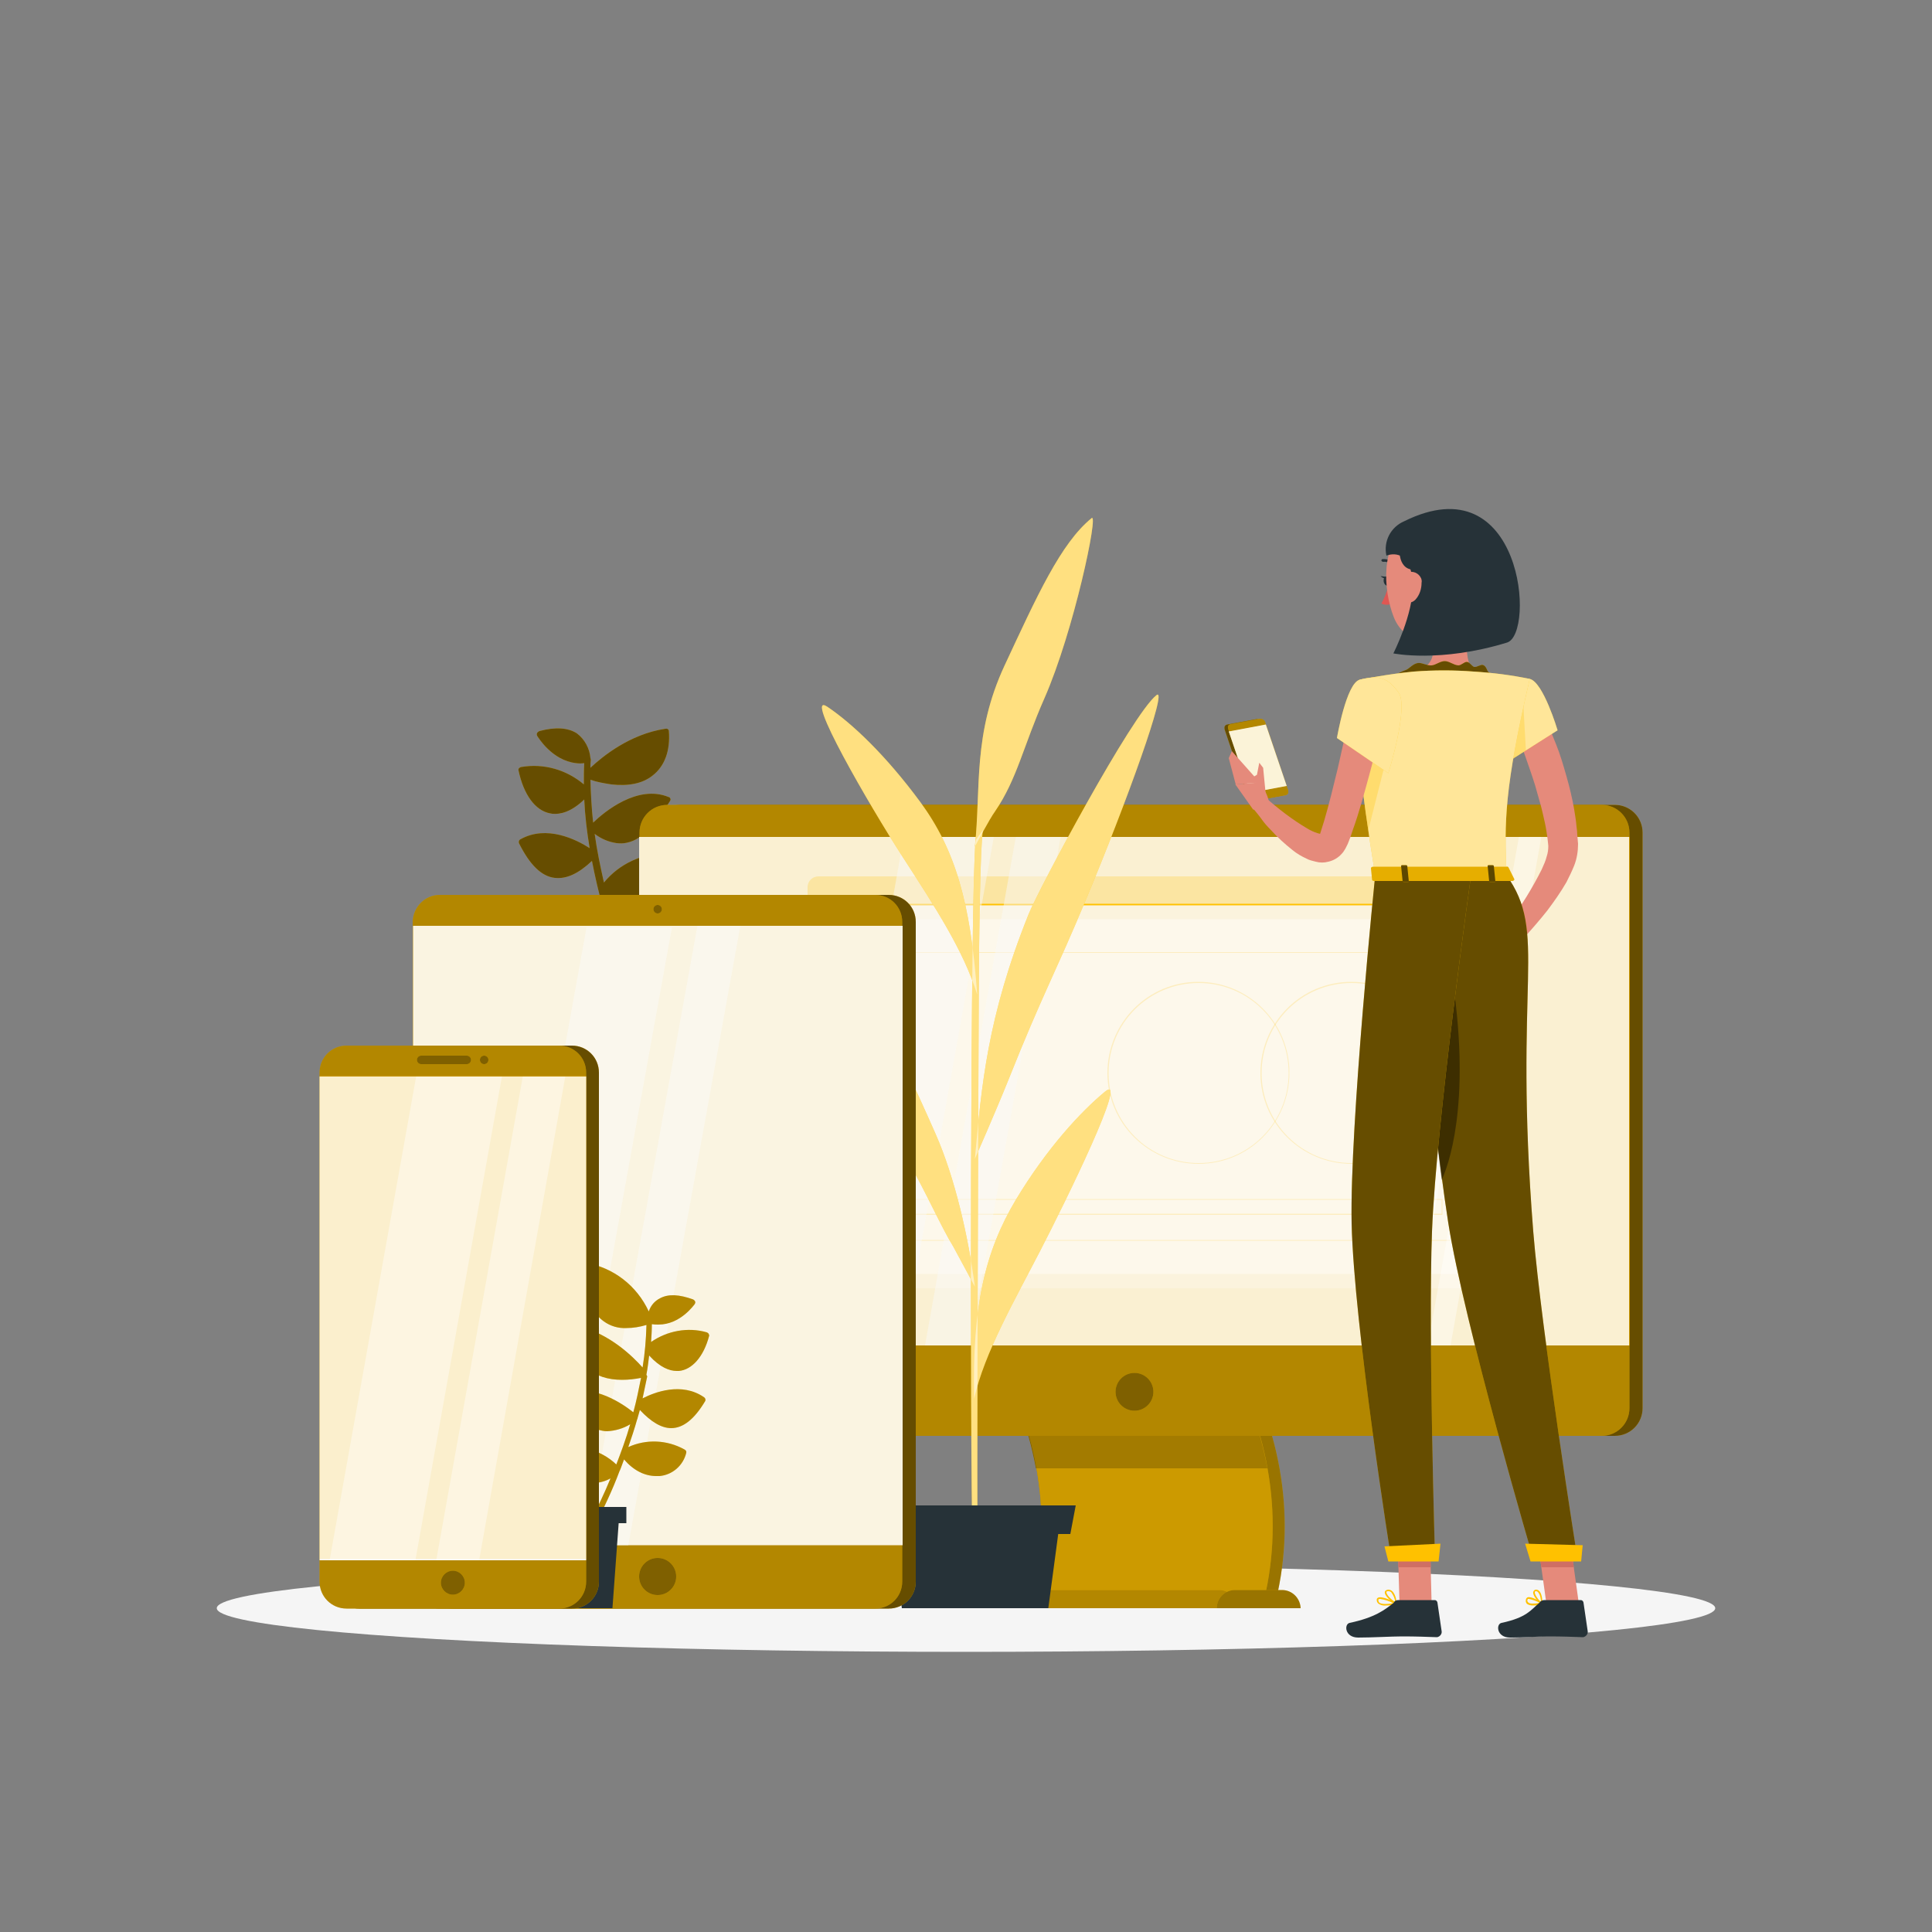 <?xml version="1.0" encoding="utf-8"?>
<!-- Generator: Adobe Illustrator 24.2.0, SVG Export Plug-In . SVG Version: 6.00 Build 0)  -->
<svg version="1.1" id="Layer_1" xmlns="http://www.w3.org/2000/svg" xmlns:xlink="http://www.w3.org/1999/xlink" x="0px" y="0px"
	 viewBox="0 0 500 500" style="enable-background:new 0 0 500 500;" xml:space="preserve">
<rect x="0" y="0" width="500" height="500" fill="#808080" stroke="none"/>
<style type="text/css">
	.st0{fill:#F5F5F5;}
	.st1{fill:#FFC100;}
	.st2{opacity:0.6;}
	.st3{opacity:0.6;enable-background:new    ;}
	.st4{opacity:0.4;}
	.st5{opacity:0.2;enable-background:new    ;}
	.st6{opacity:0.3;enable-background:new    ;}
	.st7{opacity:0.84;fill:#FAFAFA;enable-background:new    ;}
	.st8{opacity:0.23;fill:#FFC100;enable-background:new    ;}
	.st9{opacity:0.67;fill:#FAFAFA;enable-background:new    ;}
	.st10{opacity:0.41;fill:#FFFFFF;enable-background:new    ;}
	.st11{opacity:0.19;fill:#FFC100;enable-background:new    ;}
	.st12{fill:#FFFFFF;}
	.st13{opacity:0.47;fill:#FAFAFA;enable-background:new    ;}
	.st14{opacity:0.4;fill:#FFFFFF;enable-background:new    ;}
	.st15{opacity:0.4;enable-background:new    ;}
	.st16{opacity:0.5;enable-background:new    ;}
	.st17{opacity:0.5;fill:#FFFFFF;enable-background:new    ;}
	.st18{fill:#263238;}
	.st19{fill:#FAFAFA;}
	.st20{opacity:0.1;fill:#FFC100;enable-background:new    ;}
	.st21{opacity:0.48;fill:#FAFAFA;enable-background:new    ;}
	.st22{opacity:0.14;fill:#FFC100;enable-background:new    ;}
	.st23{fill:#E58A7B;}
	.st24{opacity:0.6;fill:#FFFFFF;enable-background:new    ;}
	.st25{opacity:0.28;fill:#FFC100;enable-background:new    ;}
	.st26{fill:#CF6F64;}
	.st27{fill:#DF5753;}
	.st28{opacity:0.1;enable-background:new    ;}
	.st29{opacity:0.18;fill:#FFC100;enable-background:new    ;}
</style>
<g id="freepik--Shadow--inject-433">
	<ellipse class="st0" cx="250" cy="416.2" rx="193.9" ry="11.3"/>
</g>
<g id="freepik--plant-3--inject-433">
	<path class="st1" d="M157.2,231.8c1.2,0.5,2.4,0.8,3.6,1c2.6,0.3,5.2-0.3,7.3-1.7c3.4-2.2,5.5-6.1,5.2-9.7c0-0.4-0.3-0.6-0.7-0.6
		c-6.3,0-12.3,2.7-16.3,7.6c-0.9-4-1.8-8.2-2.4-12.6c1.7,1.3,3.6,2.1,5.7,2.4c0.9,0.1,1.7,0.1,2.6-0.1c4.5-0.9,8-5.7,11.2-10.8
		c0.1-0.2,0.2-0.4,0.1-0.6c-0.1-0.2-0.2-0.4-0.4-0.4c-8.1-3.4-16.8,3.9-19.6,6.6c-0.4-3.7-0.6-7.4-0.7-11.1c1.7,0.6,3.5,0.9,5.4,1.2
		c4.4,0.5,8.1-0.2,10.7-2.3c3.1-2.4,4.6-6.4,4.2-11.5c0-0.4-0.4-0.7-0.8-0.6c0,0,0,0-0.1,0c-9.3,1.4-16.4,7.3-19.4,10.1
		c0-0.7,0-1.3,0.1-2c0-0.2,0-0.3-0.1-0.5c-0.2-2.5-1.5-4.9-3.5-6.4c-2.3-1.5-5.6-1.7-9.7-0.6c-0.2,0.1-0.4,0.2-0.6,0.5
		c-0.1,0.2-0.1,0.5,0,0.7c0.2,0.3,3.8,6.4,10.1,7.1c0.7,0.1,1.4,0.1,2.1,0c-0.1,1.8-0.1,3.6-0.1,5.5c-4.5-3.8-10.4-5.5-16.2-4.5
		c-0.2,0-0.4,0.2-0.6,0.3c-0.1,0.2-0.2,0.4-0.1,0.6c1.3,6.2,4.3,10.4,8.2,11.1c0.2,0,0.4,0.1,0.5,0.1c2,0.2,4.9-0.4,8.3-3.7
		c0.2,4.2,0.7,8.4,1.4,12.6c-3.4-2.2-11.1-6.1-17.9-2.3c-0.4,0.2-0.5,0.6-0.4,1c2.8,5.6,5.8,8.6,9.3,9h0.1c2.9,0.3,6-1.1,9.5-4.4
		c0.8,4.1,1.7,8,2.7,11.6c-3.2-2.7-7.4-2.8-12.8-0.4c-0.2,0.1-0.4,0.3-0.5,0.6c-0.1,0.2,0,0.5,0.2,0.7c0.2,0.2,4.2,4,9,4.6
		c1.8,0.2,3.7-0.1,5.4-0.9c2,6.7,4.4,13.2,7.2,19.5c0.1,0.2,0.4,0.4,0.6,0.4c0.2,0,0.4,0,0.5-0.1c0.4-0.2,0.6-0.7,0.4-1.1
		C162.5,249.4,159.5,240.7,157.2,231.8z"/>
	<g class="st2">
		<path d="M157.2,231.8c1.2,0.5,2.4,0.8,3.6,1c2.6,0.3,5.2-0.3,7.3-1.7c3.4-2.2,5.5-6.1,5.2-9.7c0-0.4-0.3-0.6-0.7-0.6
			c-6.3,0-12.3,2.7-16.3,7.6c-0.9-4-1.8-8.2-2.4-12.6c1.7,1.3,3.6,2.1,5.7,2.4c0.9,0.1,1.7,0.1,2.6-0.1c4.5-0.9,8-5.7,11.2-10.8
			c0.1-0.2,0.2-0.4,0.1-0.6c-0.1-0.2-0.2-0.4-0.4-0.4c-8.1-3.4-16.8,3.9-19.6,6.6c-0.4-3.7-0.6-7.4-0.7-11.1
			c1.7,0.6,3.5,0.9,5.4,1.2c4.4,0.5,8.1-0.2,10.7-2.3c3.1-2.4,4.6-6.4,4.2-11.5c0-0.4-0.4-0.7-0.8-0.6c0,0,0,0-0.1,0
			c-9.3,1.4-16.4,7.3-19.4,10.1c0-0.7,0-1.3,0.1-2c0-0.2,0-0.3-0.1-0.5c-0.2-2.5-1.5-4.9-3.5-6.4c-2.3-1.5-5.6-1.7-9.7-0.6
			c-0.2,0.1-0.4,0.2-0.6,0.5c-0.1,0.2-0.1,0.5,0,0.7c0.2,0.3,3.8,6.4,10.1,7.1c0.7,0.1,1.4,0.1,2.1,0c-0.1,1.8-0.1,3.6-0.1,5.5
			c-4.5-3.8-10.4-5.5-16.2-4.5c-0.2,0-0.4,0.2-0.6,0.3c-0.1,0.2-0.2,0.4-0.1,0.6c1.3,6.2,4.3,10.4,8.2,11.1c0.2,0,0.4,0.1,0.5,0.1
			c2,0.2,4.9-0.4,8.3-3.7c0.2,4.2,0.7,8.4,1.4,12.6c-3.4-2.2-11.1-6.1-17.9-2.3c-0.4,0.2-0.5,0.6-0.4,1c2.8,5.6,5.8,8.6,9.3,9h0.1
			c2.9,0.3,6-1.1,9.5-4.4c0.8,4.1,1.7,8,2.7,11.6c-3.2-2.7-7.4-2.8-12.8-0.4c-0.2,0.1-0.4,0.3-0.5,0.6c-0.1,0.2,0,0.5,0.2,0.7
			c0.2,0.2,4.2,4,9,4.6c1.8,0.2,3.7-0.1,5.4-0.9c2,6.7,4.4,13.2,7.2,19.5c0.1,0.2,0.4,0.4,0.6,0.4c0.2,0,0.4,0,0.5-0.1
			c0.4-0.2,0.6-0.7,0.4-1.1C162.5,249.4,159.5,240.7,157.2,231.8z"/>
	</g>
</g>
<g id="freepik--Computer--inject-433">
	<path class="st1" d="M176.1,208.3h241.8c4,0,7.2,3.2,7.2,7.2v148.9c0,4-3.2,7.2-7.2,7.2H176.1c-4,0-7.2-3.2-7.2-7.2V215.5
		C168.9,211.5,172.1,208.3,176.1,208.3z"/>
	<path class="st3" d="M176.1,208.3h241.8c4,0,7.2,3.2,7.2,7.2v148.9c0,4-3.2,7.2-7.2,7.2H176.1c-4,0-7.2-3.2-7.2-7.2V215.5
		C168.9,211.5,172.1,208.3,176.1,208.3z"/>
	<path class="st1" d="M329.7,416.2h-59.8c5.9-22.1,2.4-45.9-10.5-68h59.8C332.1,370.3,335.6,394.1,329.7,416.2z"/>
	<path class="st1" d="M326.6,416.2h-59.8c5.9-22.1,2.4-45.9-10.5-68h59.8C329,370.3,332.5,394.1,326.6,416.2z"/>
	<path class="st1" d="M328.6,380h-60.5c-2.1-11.2-6.1-21.9-11.9-31.7h60.5C322.5,358.1,326.6,368.8,328.6,380z"/>
	<g class="st4">
		<path d="M329.7,416.2h-59.8c5.9-22.1,2.4-45.9-10.5-68h59.8C332.1,370.3,335.6,394.1,329.7,416.2z"/>
		<path d="M326.6,416.2h-59.8c5.9-22.1,2.4-45.9-10.5-68h59.8C329,370.3,332.5,394.1,326.6,416.2z"/>
		<path d="M328.6,380h-60.5c-2.1-11.2-6.1-21.9-11.9-31.7h60.5C322.5,358.1,326.6,368.8,328.6,380z"/>
	</g>
	<path class="st1" d="M326.6,416.2h-59.8c5.9-22.1,2.4-45.9-10.5-68h59.8C329,370.3,332.5,394.1,326.6,416.2z"/>
	<path class="st5" d="M326.6,416.2h-59.8c5.9-22.1,2.4-45.9-10.5-68h59.8C329,370.3,332.5,394.1,326.6,416.2z"/>
	<path class="st5" d="M328,380h-59.9c-2.1-11.2-6.1-21.9-11.8-31.7h59.9C321.9,358.1,325.9,368.8,328,380z"/>
	<path class="st1" d="M172.7,208.3h241.8c4,0,7.2,3.2,7.2,7.2v148.9c0,4-3.2,7.2-7.2,7.2H172.7c-4,0-7.2-3.2-7.2-7.2V215.5
		C165.5,211.5,168.7,208.3,172.7,208.3z"/>
	<path class="st6" d="M172.7,208.3h241.8c4,0,7.2,3.2,7.2,7.2v148.9c0,4-3.2,7.2-7.2,7.2H172.7c-4,0-7.2-3.2-7.2-7.2V215.5
		C165.5,211.5,168.7,208.3,172.7,208.3z"/>
	<path class="st1" d="M315.5,411.5h-68.3c-2.6,0-4.7,2.1-4.7,4.7l0,0h77.8C320.2,413.6,318.1,411.5,315.5,411.5
		C315.5,411.5,315.5,411.5,315.5,411.5z"/>
	<path class="st6" d="M315.5,411.5h-68.3c-2.6,0-4.7,2.1-4.7,4.7l0,0h77.8C320.2,413.6,318.1,411.5,315.5,411.5
		C315.5,411.5,315.5,411.5,315.5,411.5z"/>
	<rect x="165.5" y="216.6" class="st1" width="256.2" height="131.6"/>
	<rect x="165.4" y="216.6" class="st7" width="256.2" height="131.6"/>
	<path class="st8" d="M211.8,226.8h172.6c1.6,0,2.8,1.3,2.8,2.8v101c0,1.6-1.3,2.8-2.8,2.8H211.8c-1.6,0-2.8-1.3-2.8-2.8v-101
		C209,228,210.3,226.8,211.8,226.8z"/>
	<path class="st9" d="M386.5,234.1v96.5c0,1.6-1.3,2.8-2.8,2.8H211.1c-1.6,0-2.8-1.3-2.8-2.8v-96.5H386.5z"/>
	<rect x="208.8" y="237.9" class="st10" width="177.2" height="91.8"/>
	<path class="st11" d="M349.8,301.2c-13,0-23.6-10.5-23.6-23.5s10.5-23.6,23.5-23.6c13,0,23.6,10.5,23.6,23.5v0
		C373.3,290.7,362.8,301.2,349.8,301.2z M349.8,254.4c-12.9,0-23.3,10.4-23.3,23.3s10.4,23.3,23.3,23.3c12.9,0,23.3-10.4,23.3-23.3
		c0,0,0,0,0,0C373.1,264.8,362.7,254.4,349.8,254.4z"/>
	<path class="st11" d="M310.2,301.2c-13,0-23.6-10.5-23.6-23.5s10.5-23.6,23.5-23.6c13,0,23.6,10.5,23.6,23.5v0
		C333.7,290.7,323.2,301.2,310.2,301.2z M310.2,254.4c-12.9,0-23.3,10.4-23.3,23.3s10.4,23.3,23.3,23.3c12.9,0,23.3-10.4,23.3-23.3
		c0,0,0,0,0,0C333.5,264.8,323.1,254.4,310.2,254.4z"/>
	<path class="st11" d="M373.2,314.4h-139c-0.1,0-0.1-0.1-0.1-0.1c0,0,0,0,0,0v-3.9c0-0.1,0-0.1,0.1-0.1c0,0,0,0,0,0h139
		c0.1,0,0.1,0.1,0.1,0.1c0,0,0,0,0,0v3.9C373.3,314.3,373.3,314.4,373.2,314.4C373.2,314.4,373.2,314.4,373.2,314.4z M234.3,314.1
		h138.8v-3.6H234.3V314.1z"/>
	<path class="st11" d="M381,321.1H213.8c-0.1,0-0.1-0.1-0.1-0.1c0,0,0,0,0,0v-74.5c0-0.1,0-0.1,0.1-0.1c0,0,0,0,0,0H381
		c0.1,0,0.1,0.1,0.1,0.1c0,0,0,0,0,0V321C381.1,321.1,381.1,321.1,381,321.1C381,321.1,381,321.2,381,321.1z M213.9,320.9h167v-74.3
		h-167L213.9,320.9z"/>
	<path class="st12" d="M378.8,230.5c0,0.8,0.7,1.5,1.5,1.5c0.8,0,1.5-0.7,1.5-1.5c0-0.8-0.7-1.5-1.5-1.5c0,0,0,0,0,0
		C379.5,229,378.8,229.6,378.8,230.5C378.8,230.5,378.8,230.5,378.8,230.5z"/>
	<circle class="st12" cx="374.9" cy="230.5" r="1.5"/>
	<circle class="st12" cx="369.6" cy="230.5" r="1.5"/>
	<rect x="208.2" y="233.9" class="st1" width="178.3" height="0.4"/>
	<polygon class="st13" points="233.9,216.6 210.4,348.2 233.7,348.2 257.2,216.6 	"/>
	<polygon class="st13" points="262.9,216.6 239.4,348.2 251,348.2 274.5,216.6 	"/>
	<polygon class="st14" points="393.1,216.6 369.5,348.2 375.4,348.2 398.9,216.6 	"/>
	<polygon class="st14" points="382.8,216.6 359.3,348.2 365.1,348.2 388.6,216.6 	"/>
	<path class="st1" d="M331.8,411.5h-12.2c-2.6,0-4.7,2.1-4.7,4.7c0,0,0,0,0,0h21.7C336.5,413.6,334.4,411.5,331.8,411.5
		C331.8,411.5,331.8,411.5,331.8,411.5z"/>
	<path class="st15" d="M331.8,411.5h-12.2c-2.6,0-4.7,2.1-4.7,4.7c0,0,0,0,0,0h21.7C336.5,413.6,334.4,411.5,331.8,411.5
		C331.8,411.5,331.8,411.5,331.8,411.5z"/>
	<path class="st1" d="M298.5,360.2c0,2.7-2.2,4.9-4.9,4.9c-2.7,0-4.9-2.2-4.9-4.9c0-2.7,2.2-4.9,4.9-4.9l0,0
		C296.3,355.3,298.5,357.5,298.5,360.2z"/>
	<path class="st16" d="M298.5,360.2c0,2.7-2.2,4.9-4.9,4.9c-2.7,0-4.9-2.2-4.9-4.9c0-2.7,2.2-4.9,4.9-4.9l0,0
		C296.3,355.3,298.5,357.5,298.5,360.2z"/>
</g>
<g id="freepik--plant-2--inject-433">
	<path class="st1" d="M251.7,399.3c-0.7-23.9-0.6-169.9,0.8-181.9l1.9-2.6c0,0-0.9,2.3-1.1,43.4s-0.5,135.1-0.3,141.2H251.7z"/>
	<path class="st1" d="M262.9,310.5c8-13.3,16.8-22.8,23.1-28s-10.3,28.6-16.8,41.2s-14.5,26.5-17.1,38.3
		C251.6,338.1,254.9,323.9,262.9,310.5z"/>
	<path class="st1" d="M252.3,219.1c1.6-15.1-0.6-29.1,7.7-46.9s14.5-31.6,22.5-38.1c1.9-1.6-4.6,29.3-12.2,46.6
		c-5.4,12.2-7.1,21-12.8,29.3C256.1,211.9,252.3,219.1,252.3,219.1z"/>
	<path class="st1" d="M252.3,299.9c1.7-18.7,3.2-36.7,13.9-63.3c2.6-6.5,26.8-51.8,33.1-56.7c3.1-2.4-7.7,27.7-18.3,53
		c-7.9,19-11.2,24.4-20,46.5C257.5,288.1,252.3,299.9,252.3,299.9z"/>
	<path class="st1" d="M238.2,207.6c-9-12.2-17.7-20.4-24.1-24.7s11,25.7,19.4,38.7s15.9,24.4,19.4,35.8
		C251.2,233.6,247.2,219.9,238.2,207.6z"/>
	<path class="st1" d="M252.3,333c-1.7-13-5.2-28.3-10.2-39.6s-12.7-28.7-18.8-34.6c-1.5-1.4,6.4,32.4,11.5,41.3s8.8,17.5,11.9,22.5
		C247.7,324.4,252.3,333,252.3,333z"/>
	<path class="st17" d="M251.7,399.3c-0.7-23.9-0.6-169.9,0.8-181.9l1.9-2.6c0,0-0.9,2.3-1.1,43.4s-0.5,135.1-0.3,141.2H251.7z"/>
	<path class="st17" d="M262.9,310.5c8-13.3,16.8-22.8,23.1-28s-10.3,28.6-16.8,41.2s-14.5,26.5-17.1,38.3
		C251.6,338.1,254.9,323.9,262.9,310.5z"/>
	<path class="st17" d="M252.3,219.1c1.6-15.1-0.6-29.1,7.7-46.9s14.5-31.6,22.5-38.1c1.9-1.6-4.6,29.3-12.2,46.6
		c-5.4,12.2-7.1,21-12.8,29.3C256.1,211.9,252.3,219.1,252.3,219.1z"/>
	<path class="st17" d="M252.3,299.9c1.7-18.7,3.2-36.7,13.9-63.3c2.6-6.5,26.8-51.8,33.1-56.7c3.1-2.4-7.7,27.7-18.3,53
		c-7.9,19-11.2,24.4-20,46.5C257.5,288.1,252.3,299.9,252.3,299.9z"/>
	<path class="st17" d="M238.2,207.6c-9-12.2-17.7-20.4-24.1-24.7s11,25.7,19.4,38.7s15.9,24.4,19.4,35.8
		C251.2,233.6,247.2,219.9,238.2,207.6z"/>
	<path class="st17" d="M252.3,333c-1.7-13-5.2-28.3-10.2-39.6s-12.7-28.7-18.8-34.6c-1.5-1.4,6.4,32.4,11.5,41.3s8.8,17.5,11.9,22.5
		C247.7,324.4,252.3,333,252.3,333z"/>
	<polygon class="st18" points="271.3,416.2 233.4,416.2 230.5,394.5 274.2,394.5 	"/>
	<polygon class="st18" points="277,397 227.7,397 226.3,389.6 278.4,389.6 	"/>
</g>
<g id="freepik--Tablet--inject-433">
	<path class="st1" d="M117.2,231.6h112.8c3.9,0,7,3.1,7,7v170.7c0,3.9-3.1,7-7,7H117.2c-3.9,0-7-3.1-7-7V238.6
		C110.2,234.7,113.3,231.6,117.2,231.6z"/>
	<path class="st3" d="M117.2,231.6h112.8c3.9,0,7,3.1,7,7v170.7c0,3.9-3.1,7-7,7H117.2c-3.9,0-7-3.1-7-7V238.6
		C110.2,234.7,113.3,231.6,117.2,231.6z"/>
	<path class="st1" d="M113.8,231.6h112.7c3.9,0,7,3.1,7,7v170.7c0,3.9-3.1,7-7,7H113.8c-3.9,0-7-3.1-7-7V238.6
		C106.9,234.7,110,231.6,113.8,231.6z"/>
	<path class="st6" d="M113.8,231.6h112.7c3.9,0,7,3.1,7,7v170.7c0,3.9-3.1,7-7,7H113.8c-3.9,0-7-3.1-7-7V238.6
		C106.9,234.7,110,231.6,113.8,231.6z"/>
	<rect x="106.9" y="239.6" class="st19" width="126.7" height="160.3"/>
	<rect x="106.9" y="239.6" class="st20" width="126.7" height="160.3"/>
	<polygon class="st21" points="151.8,240 122.8,400.3 144.9,400.3 173.9,240 	"/>
	<polygon class="st21" points="180.5,239.6 151.5,399.9 162.6,399.9 191.6,239.6 	"/>
	<circle class="st1" cx="170.2" cy="408" r="4.8"/>
	<circle class="st16" cx="170.2" cy="408" r="4.8"/>
	<path class="st1" d="M171.3,235.3c0,0.6-0.5,1.1-1.1,1.1s-1.1-0.5-1.1-1.1c0-0.6,0.5-1.1,1.1-1.1S171.3,234.7,171.3,235.3
		L171.3,235.3z"/>
	<path class="st16" d="M171.3,235.3c0,0.6-0.5,1.1-1.1,1.1s-1.1-0.5-1.1-1.1c0-0.6,0.5-1.1,1.1-1.1S171.3,234.7,171.3,235.3
		L171.3,235.3z"/>
</g>
<g id="freepik--Character--inject-433">
	<path class="st1" d="M324.2,207.3l7.6-1.4c0.5-0.1,0.8-0.5,0.7-1c0-0.1,0-0.1,0-0.2l-6-17.8c-0.2-0.5-0.7-0.8-1.3-0.8l-7.6,1.4
		c-0.5,0.1-0.8,0.5-0.7,1c0,0.1,0,0.1,0,0.2l6,17.8C323.1,207.1,323.6,207.4,324.2,207.3z"/>
	<path class="st3" d="M324.2,207.3l7.6-1.4c0.5-0.1,0.8-0.5,0.7-1c0-0.1,0-0.1,0-0.2l-6-17.8c-0.2-0.5-0.7-0.8-1.3-0.8l-7.6,1.4
		c-0.5,0.1-0.8,0.5-0.7,1c0,0.1,0,0.1,0,0.2l6,17.8C323.1,207.1,323.6,207.4,324.2,207.3z"/>
	<path class="st1" d="M325.1,207.2l7.6-1.4c0.5-0.1,0.8-0.5,0.7-1c0-0.1,0-0.1,0-0.2l-6-17.8c-0.2-0.5-0.7-0.8-1.3-0.8l-7.6,1.4
		c-0.5,0.1-0.8,0.5-0.7,0.9c0,0.1,0,0.1,0,0.2l6,17.8C324,206.9,324.6,207.3,325.1,207.2z"/>
	<path class="st6" d="M325.1,207.2l7.6-1.4c0.5-0.1,0.8-0.5,0.7-1c0-0.1,0-0.1,0-0.2l-6-17.8c-0.2-0.5-0.7-0.8-1.3-0.8l-7.6,1.4
		c-0.5,0.1-0.8,0.5-0.7,0.9c0,0.1,0,0.1,0,0.2l6,17.8C324,206.9,324.6,207.3,325.1,207.2z"/>
	<polygon class="st19" points="323.4,205.2 333,203.4 327.6,187.5 318,189.3 	"/>
	<polygon class="st22" points="323.4,205.2 333,203.4 327.6,187.5 318,189.3 	"/>
	<polygon class="st23" points="318,196.2 318.8,194.4 326,202.5 319.8,203 	"/>
	<path class="st23" d="M381.2,155.4c-1,5-3.2,15,0.3,18.4c0,0-1.4,5-10.6,5c-10.2,0-4.9-5-4.9-5c5.5-1.3,5.4-5.4,4.4-9.3
		L381.2,155.4z"/>
	<path class="st1" d="M361,175.5c0-0.8,1.1-1.5,2.8-2.1c0.9-0.3,1.8-1.6,3.1-1.8c1-0.2,2.3,0.7,3.6,0.6c1.1-0.1,2.2-1.1,3.4-1.1
		s2.2,1,3.5,1.1c0.8,0,1.5-0.9,2.2-0.9s1.3,1.1,1.9,1.3c0.8,0.1,1.7-0.7,2.3-0.5c0.9,0.3,1,1.5,1.4,1.8c1.1,0.9,2,1.8,1,1.9
		c-2.5,0.4-2.6-1-5.1-1s-2.5,1-5,0.9s-2.5-1-5-1s-2.5,0.7-5,0.9C364.3,175.9,362.6,175.9,361,175.5z"/>
	<g class="st2">
		<path d="M361,175.5c0-0.8,1.1-1.5,2.8-2.1c0.9-0.3,1.8-1.6,3.1-1.8c1-0.2,2.3,0.7,3.6,0.6c1.1-0.1,2.2-1.1,3.4-1.1s2.2,1,3.5,1.1
			c0.8,0,1.5-0.9,2.2-0.9s1.3,1.1,1.9,1.3c0.8,0.1,1.7-0.7,2.3-0.5c0.9,0.3,1,1.5,1.4,1.8c1.1,0.9,2,1.8,1,1.9c-2.5,0.4-2.6-1-5.1-1
			s-2.5,1-5,0.9s-2.5-1-5-1s-2.5,0.7-5,0.9C364.3,175.9,362.6,175.9,361,175.5z"/>
	</g>
	<path class="st23" d="M399.3,184.5c1.3,2.8,2.3,5.4,3.4,8.1s1.9,5.5,2.7,8.3c0.8,2.8,1.5,5.7,2,8.6c0.2,1.4,0.5,2.9,0.6,4.4
		c0.1,0.7,0.2,1.5,0.2,2.2l0.2,2.3c0,1.9-0.3,3.8-1,5.6c-0.6,1.5-1.3,2.9-2,4.3c-1.5,2.6-3.2,5-5,7.4c-3.6,4.5-7.5,8.8-11.7,12.7
		l-3.1-2.9c1.6-2.2,3.3-4.4,4.9-6.7s3.2-4.5,4.6-6.8c1.4-2.3,2.7-4.6,3.9-7c0.5-1.1,1-2.2,1.3-3.4c0.3-0.9,0.4-1.8,0.4-2.7l-0.2-1.9
		c-0.1-0.6-0.2-1.3-0.3-2c-0.2-1.3-0.5-2.6-0.8-3.9s-0.6-2.6-1-3.9s-0.7-2.6-1.1-3.9c-0.8-2.6-1.7-5.1-2.6-7.7s-2-5.1-3-7.5
		L399.3,184.5z"/>
	<path class="st1" d="M395.9,175.7c3.5,0.8,7.2,13.3,7.2,13.3l-13.7,8.7c0,0-4.3-10-2.6-14.4C388.5,178.8,391.8,174.8,395.9,175.7z"
		/>
	<path class="st24" d="M395.9,175.7c3.5,0.8,7.2,13.3,7.2,13.3l-13.7,8.7c0,0-4.3-10-2.6-14.4C388.5,178.8,391.8,174.8,395.9,175.7z
		"/>
	<path class="st25" d="M394.1,179.9l-4.7,17.7v0.1l5.5-3.5L394.1,179.9z"/>
	<path class="st1" d="M351.9,175.9c0,0-4,1.4,4,50.6h34c-0.6-13.8-0.6-22.4,6-50.8c-4.8-1-9.6-1.6-14.5-1.9
		c-5.1-0.4-10.3-0.4-15.5,0C359.4,174.4,351.9,175.9,351.9,175.9z"/>
	<path class="st24" d="M351.9,175.9c0,0-4,1.4,4,50.6h34c-0.6-13.8-0.6-22.4,6-50.8c-4.8-1-9.6-1.6-14.5-1.9
		c-5.1-0.4-10.3-0.4-15.5,0C359.4,174.4,351.9,175.9,351.9,175.9z"/>
	<path class="st23" d="M387.2,244.3l-8.1-2.4l3.4,7.8c0,0,5.4,0.5,7.3-2.4L387.2,244.3z"/>
	<polygon class="st23" points="372.5,244.5 375.7,250.8 382.5,249.7 379.1,241.9 	"/>
	<polygon class="st23" points="408.6,415 400.2,415 397.5,395.6 405.9,395.6 	"/>
	<polygon class="st23" points="370.5,415 362.2,415 361.6,395.6 370,395.6 	"/>
	<polygon class="st26" points="361.6,395.7 361.9,405.6 370.3,405.6 370,395.7 	"/>
	<polygon class="st26" points="405.9,395.7 397.5,395.7 398.9,405.6 407.3,405.6 	"/>
	<path class="st1" d="M364.9,226.5c0,0,4.9,57.5,9.9,89.9c4.1,26.2,22.1,87.3,22.1,87.3h11.4c0,0-9.4-59.1-11.5-85
		c-5.2-65.5,3.9-77.1-7-92.3L364.9,226.5z"/>
	<path class="st3" d="M364.9,226.5c0,0,4.9,57.5,9.9,89.9c4.1,26.2,22.1,87.3,22.1,87.3h11.4c0,0-9.4-59.1-11.5-85
		c-5.2-65.5,3.9-77.1-7-92.3L364.9,226.5z"/>
	<path class="st15" d="M375.2,249.1c0,0-4.7,14.6-4.6,35.6c0.8,7.1,1.7,14.2,2.5,20.7C375.9,299.3,380.8,281.5,375.2,249.1z"/>
	<path class="st1" d="M355.9,226.5c0,0-6.6,64.5-6.1,90.1c0.6,26.6,10.3,87.2,10.3,87.2h11.3c0,0-1.8-59-0.8-85.1
		c1.1-28.5,10.1-92.1,10.1-92.1H355.9z"/>
	<path class="st3" d="M355.9,226.5c0,0-6.6,64.5-6.1,90.1c0.6,26.6,10.3,87.2,10.3,87.2h11.3c0,0-1.8-59-0.8-85.1
		c1.1-28.5,10.1-92.1,10.1-92.1H355.9z"/>
	<path class="st1" d="M396.8,415.5c-0.6,0-1.1-0.1-1.6-0.4c-0.3-0.3-0.4-0.7-0.3-1.1c0-0.2,0.2-0.5,0.4-0.6c1-0.4,3.5,1.2,3.8,1.4
		c0.1,0,0.1,0.1,0.1,0.2c0,0.1-0.1,0.1-0.1,0.2C398.3,415.4,397.6,415.5,396.8,415.5z M395.7,413.8c-0.1,0-0.2,0-0.2,0
		c-0.1,0-0.1,0.1-0.2,0.2c-0.1,0.3,0,0.5,0.2,0.7c0.4,0.4,1.5,0.4,3,0.1C397.7,414.4,396.7,414,395.7,413.8L395.7,413.8z"/>
	<path class="st1" d="M399,415.2C399,415.3,398.9,415.3,399,415.2c-0.9-0.5-2.4-2.3-2.2-3.2c0.1-0.3,0.3-0.6,0.7-0.6
		c0.3,0,0.6,0.1,0.8,0.3c0.9,0.8,0.9,3.2,0.9,3.3c0,0.1,0,0.1-0.1,0.2C399.1,415.3,399,415.3,399,415.2z M397.6,411.8L397.6,411.8
		c-0.3,0-0.4,0.1-0.4,0.2c-0.1,0.6,0.8,1.9,1.6,2.6c0-0.9-0.2-1.9-0.8-2.6C397.9,411.9,397.7,411.8,397.6,411.8L397.6,411.8z"/>
	<path class="st1" d="M358.7,415.5c-0.7,0.1-1.4-0.1-2-0.5c-0.3-0.3-0.4-0.6-0.4-1c0-0.2,0.1-0.4,0.3-0.5c1-0.6,4.4,1.1,4.7,1.3
		c0.1,0,0.1,0.1,0.1,0.2c0,0.1-0.1,0.1-0.2,0.2C360.5,415.4,359.6,415.5,358.7,415.5z M357.2,413.8c-0.1,0-0.3,0-0.4,0.1
		c-0.1,0-0.1,0.1-0.1,0.2c0,0.2,0.1,0.5,0.2,0.6c0.5,0.5,1.9,0.5,3.7,0.2C359.6,414.4,358.5,414,357.2,413.8z"/>
	<path class="st1" d="M361.3,415.2L361.3,415.2c-1.1-0.5-3.1-2.3-2.9-3.2c0-0.2,0.2-0.5,0.8-0.6c0.4,0,0.8,0.1,1.1,0.4
		c1,0.9,1.2,3.1,1.2,3.2c0,0.1,0,0.1-0.1,0.2C361.4,415.2,361.4,415.3,361.3,415.2z M359.3,411.8h-0.1c-0.4,0-0.4,0.2-0.4,0.2
		c-0.1,0.6,1.2,2,2.3,2.6c-0.1-0.9-0.5-1.8-1.1-2.6C359.8,411.9,359.6,411.8,359.3,411.8L359.3,411.8z"/>
	<path class="st18" d="M361,146.6c-0.1,0-0.3,0-0.4-0.1c-0.7-0.8-1.6-1.2-2.6-1.1c-0.2,0-0.4-0.1-0.5-0.3c0-0.2,0.1-0.4,0.3-0.4
		c1.3-0.1,2.5,0.4,3.4,1.4c0.1,0.2,0.1,0.4,0,0.6C361.2,146.6,361.1,146.6,361,146.6z"/>
	<path class="st27" d="M359.3,151.6c-0.4,1.6-1,3.2-1.8,4.6c0.8,0.4,1.7,0.4,2.5,0.1L359.3,151.6z"/>
	<path class="st18" d="M359.7,150.3c0.1,0.7-0.2,1.3-0.6,1.3s-0.9-0.4-1-1.1s0.2-1.3,0.6-1.3S359.7,149.7,359.7,150.3z"/>
	<path class="st18" d="M359,149.3l-1.7-0.2C357.3,149.1,358.3,150.2,359,149.3z"/>
	<path class="st18" d="M399.7,414.1h9.4c0.3,0,0.6,0.2,0.7,0.6l1.1,7.5c0.1,0.7-0.5,1.4-1.2,1.5c0,0-0.1,0-0.1,0
		c-3.3-0.1-4.9-0.2-9-0.2c-2.5,0-6.3,0.3-9.8,0.3s-3.7-3.5-2.2-3.8c6.6-1.4,7.6-3.4,9.8-5.2C398.7,414.3,399.2,414.1,399.7,414.1z"
		/>
	<path class="st18" d="M361.9,414.1h9.4c0.3,0,0.6,0.2,0.7,0.6l1.1,7.5c0.1,0.7-0.5,1.4-1.2,1.5c0,0-0.1,0-0.1,0
		c-3.3-0.1-4.9-0.2-9-0.2c-2.5,0-7.8,0.3-11.3,0.3s-3.7-3.5-2.2-3.8c6.6-1.4,9.1-3.4,11.4-5.2C360.9,414.3,361.4,414.1,361.9,414.1z
		"/>
	<path class="st25" d="M350.9,183.9v0.2c0.1,5.6,0.9,15,3.2,30.8l4.7-18.6L350.9,183.9z"/>
	<path class="st23" d="M357.6,186.7c-0.9,4.8-2,9.4-3.3,14.1s-2.5,9.3-4.2,14l-0.6,1.8l-0.7,1.8c-0.2,0.4-0.4,0.8-0.6,1.2
		c-0.3,0.5-0.6,1-1,1.4c-0.9,1-2.1,1.7-3.4,2c-1.1,0.3-2.2,0.3-3.3,0c-0.8-0.2-1.7-0.4-2.4-0.8c-1.3-0.6-2.5-1.3-3.6-2.2
		c-2-1.6-3.9-3.3-5.6-5.2c-0.9-0.9-1.7-1.8-2.4-2.8s-1.5-1.9-2.3-2.9l3.2-2.8c3.4,3,7,5.8,10.9,8.1c0.8,0.5,1.7,0.9,2.6,1.2
		c0.8,0.3,1.5,0.2,1.2,0.2c-0.2,0-0.3,0.1-0.5,0.2l0,0l0.1-0.4l0.5-1.6l0.5-1.6c1.3-4.4,2.4-9,3.5-13.5l3.1-13.8L357.6,186.7z"/>
	<path class="st23" d="M324.3,209.5l-4.6-6.5l6.2-0.5c0,0,3.5,4.1,2.3,7.3L324.3,209.5z"/>
	<polygon class="st23" points="324,201.3 325.3,200.5 325.9,197.4 326.9,198.7 327.6,205.9 	"/>
	<path class="st23" d="M381.9,144.8c0.7,8.3,1.1,11.8-2.4,16.6c-5.3,7.2-15.7,6.2-18.8-1.7c-2.8-7.1-3.5-19.5,4.1-23.9
		c5.4-3.2,12.3-1.4,15.5,4C381.2,141.4,381.8,143.1,381.9,144.8z"/>
	<path class="st18" d="M363.4,134.9c-3.5,1.5-5.4,5.2-4.6,8.9c0,0,6.5-2.8,6.8,7.6c0.2,7.5-5,17.7-5,17.7s12.1,2.5,29.4-2.8
		C397.4,164.1,394.1,119.7,363.4,134.9z"/>
	<path class="st18" d="M362.8,139.5c-1.2,2.8-0.9,8.5,3.8,7.9s3.3-5.3,3.3-5.3L362.8,139.5z"/>
	<path class="st23" d="M367.9,150.8c0,1.6-0.5,3.2-1.6,4.4c-1.5,1.5-3.3,0.5-3.8-1.5c-0.5-1.8-0.2-4.7,1.7-5.5
		c1.4-0.6,3,0.1,3.6,1.5C367.9,150,368,150.4,367.9,150.8z"/>
	<polygon class="st1" points="409.2,404.1 396.1,404.1 394.7,399.5 409.6,399.9 	"/>
	<path class="st1" d="M385.8,228.3h0.9c0.2,0,0.3-0.1,0.3-0.2l-0.4-4c0-0.1-0.2-0.2-0.4-0.2h-0.9c-0.2,0-0.3,0.1-0.3,0.2l0.4,4
		C385.4,228.2,385.6,228.3,385.8,228.3z"/>
	<path class="st1" d="M363.4,228.3h0.9c0.2,0,0.3-0.1,0.3-0.2l-0.4-4c0-0.1-0.2-0.2-0.4-0.2h-0.9c-0.2,0-0.3,0.1-0.3,0.2l0.4,4
		C363.1,228.2,363.2,228.3,363.4,228.3z"/>
	<polygon class="st1" points="372.3,404.1 359.3,404.1 358.3,400.2 372.8,399.5 	"/>
	<path class="st1" d="M390.4,224.5l1.5,3c0.1,0.2-0.2,0.5-0.5,0.5h-35.7c-0.3,0-0.6-0.1-0.6-0.3l-0.3-3c0-0.2,0.2-0.4,0.6-0.4h34.5
		C390,224.2,390.3,224.3,390.4,224.5z"/>
	<path class="st28" d="M390.4,224.5l1.5,3c0.1,0.2-0.2,0.5-0.5,0.5h-35.7c-0.3,0-0.6-0.1-0.6-0.3l-0.3-3c0-0.2,0.2-0.4,0.6-0.4h34.5
		C390,224.2,390.3,224.3,390.4,224.5z"/>
	<path class="st3" d="M385.8,228.3h0.9c0.2,0,0.3-0.1,0.3-0.2l-0.4-4c0-0.1-0.2-0.2-0.4-0.2h-0.9c-0.2,0-0.3,0.1-0.3,0.2l0.4,4
		C385.4,228.2,385.6,228.3,385.8,228.3z"/>
	<path class="st3" d="M363.4,228.3h0.9c0.2,0,0.3-0.1,0.3-0.2l-0.4-4c0-0.1-0.2-0.2-0.4-0.2h-0.9c-0.2,0-0.3,0.1-0.3,0.2l0.4,4
		C363.1,228.2,363.2,228.3,363.4,228.3z"/>
	<path class="st1" d="M351.9,175.9c-3.5,0.9-5.9,15.1-5.9,15.1l13.3,9.1c0,0,5.3-16.9,2.7-20.8C359.2,175.4,356.9,174.6,351.9,175.9
		z"/>
	<path class="st24" d="M351.9,175.9c-3.5,0.9-5.9,15.1-5.9,15.1l13.3,9.1c0,0,5.3-16.9,2.7-20.8
		C359.2,175.4,356.9,174.6,351.9,175.9z"/>
</g>
<g id="freepik--plant-1--inject-433">
	<path class="st1" d="M167.3,355.8c0,0,0-0.1,0-0.1c0.3-1.6,0.5-3.2,0.7-4.9c2.8,3.1,5.3,4,7.1,4c0.2,0,0.4,0,0.6,0
		c3.4-0.3,6.4-3.7,7.8-9c0.1-0.2,0-0.4-0.1-0.6c-0.1-0.2-0.3-0.3-0.5-0.4c-4.9-1.4-10.2-0.4-14.4,2.5c0.1-1.5,0.2-3.1,0.2-4.6
		c0.6,0.1,1.1,0.1,1.7,0.1c5.7,0,9.2-5.1,9.4-5.3c0.1-0.2,0.2-0.4,0.1-0.7c-0.1-0.2-0.3-0.4-0.5-0.5c-3.6-1.3-6.4-1.5-8.6-0.3
		c-1.4,0.7-2.4,1.9-2.9,3.4c-3.1-6.7-9.2-11.4-16.4-12.6c-0.4-0.1-0.7,0.1-0.8,0.5c0,0.1,0,0.1,0,0.2c0.4,5.2,1.3,11.5,5.6,14.5
		c1.7,1.2,3.7,1.8,5.8,1.7c1.8,0,3.5-0.3,5.2-0.8c-0.1,3.7-0.4,7.4-1,11c-2.4-2.7-8.4-8.7-16.6-10.7c-0.3-0.1-0.7,0.1-0.8,0.4
		c0,0,0,0.1,0,0.1c-0.6,4.5,0.4,8.1,3.1,10.4c2.2,2,5.3,3,9,3c1.7,0,3.3-0.2,4.9-0.5c-0.6,3-1.2,6-2,8.9c-2.6-2.1-10.1-7.3-17.2-5.1
		c-0.2,0.1-0.3,0.2-0.4,0.4c-0.1,0.2,0,0.4,0.1,0.6c2.6,4.9,5.3,7.6,8.3,8.6c0.8,0.2,1.6,0.4,2.4,0.4c2.1-0.1,4.2-0.7,6-1.8
		c-1.1,3.8-2.4,7.3-3.6,10.4c-4.1-3.9-10-5.4-15.5-4c-0.4,0.1-0.6,0.4-0.5,0.8c0,0,0,0,0,0c0.8,3.3,3.2,6,6.3,7.3
		c1.1,0.5,2.3,0.7,3.6,0.7c1.6,0,3.2-0.4,4.6-1.2c-1.6,3.9-3.4,7.7-5.4,11.4c-0.2,0.4,0,0.8,0.3,1c0.1,0.1,0.3,0.1,0.4,0.1
		c0.2,0,0.5-0.1,0.6-0.3c2.4-4.5,4.6-9.2,6.4-14c0-0.1,0.1-0.2,0.1-0.2c0.4-0.9,0.7-1.9,1.1-2.9c2.4,2.8,5.3,4.3,8.3,4.3
		c0.3,0,0.6,0,0.9,0c3.3-0.3,6.1-2.7,6.9-6c0.1-0.4-0.1-0.7-0.5-0.9c-4.5-2.5-9.9-2.7-14.5-0.6c0.8-2.3,1.6-4.7,2.3-7.2
		c0.1-0.1,0.1-0.2,0.1-0.3l0,0c0.2-0.7,0.4-1.4,0.6-2.1c2.9,3.1,5.6,4.7,8.1,4.7l0,0c3.1,0,6-2.3,8.8-7c0.2-0.4,0-0.8-0.3-1
		c-5.8-4-12.8-1.3-15.9,0.3c0.4-1.9,0.8-3.8,1.2-5.7L167.3,355.8z"/>
	<path class="st6" d="M167.3,355.8c0,0,0-0.1,0-0.1c0.3-1.6,0.5-3.2,0.7-4.9c2.8,3.1,5.3,4,7.1,4c0.2,0,0.4,0,0.6,0
		c3.4-0.3,6.4-3.7,7.8-9c0.1-0.2,0-0.4-0.1-0.6c-0.1-0.2-0.3-0.3-0.5-0.4c-4.9-1.4-10.2-0.4-14.4,2.5c0.1-1.5,0.2-3.1,0.2-4.6
		c0.6,0.1,1.1,0.1,1.7,0.1c5.7,0,9.2-5.1,9.4-5.3c0.1-0.2,0.2-0.4,0.1-0.7c-0.1-0.2-0.3-0.4-0.5-0.5c-3.6-1.3-6.4-1.5-8.6-0.3
		c-1.4,0.7-2.4,1.9-2.9,3.4c-3.1-6.7-9.2-11.4-16.4-12.6c-0.4-0.1-0.7,0.1-0.8,0.5c0,0.1,0,0.1,0,0.2c0.4,5.2,1.3,11.5,5.6,14.5
		c1.7,1.2,3.7,1.8,5.8,1.7c1.8,0,3.5-0.3,5.2-0.8c-0.1,3.7-0.4,7.4-1,11c-2.4-2.7-8.4-8.7-16.6-10.7c-0.3-0.1-0.7,0.1-0.8,0.4
		c0,0,0,0.1,0,0.1c-0.6,4.5,0.4,8.1,3.1,10.4c2.2,2,5.3,3,9,3c1.7,0,3.3-0.2,4.9-0.5c-0.6,3-1.2,6-2,8.9c-2.6-2.1-10.1-7.3-17.2-5.1
		c-0.2,0.1-0.3,0.2-0.4,0.4c-0.1,0.2,0,0.4,0.1,0.6c2.6,4.9,5.3,7.6,8.3,8.6c0.8,0.2,1.6,0.4,2.4,0.4c2.1-0.1,4.2-0.7,6-1.8
		c-1.1,3.8-2.4,7.3-3.6,10.4c-4.1-3.9-10-5.4-15.5-4c-0.4,0.1-0.6,0.4-0.5,0.8c0,0,0,0,0,0c0.8,3.3,3.2,6,6.3,7.3
		c1.1,0.5,2.3,0.7,3.6,0.7c1.6,0,3.2-0.4,4.6-1.2c-1.6,3.9-3.4,7.7-5.4,11.4c-0.2,0.4,0,0.8,0.3,1c0.1,0.1,0.3,0.1,0.4,0.1
		c0.2,0,0.5-0.1,0.6-0.3c2.4-4.5,4.6-9.2,6.4-14c0-0.1,0.1-0.2,0.1-0.2c0.4-0.9,0.7-1.9,1.1-2.9c2.4,2.8,5.3,4.3,8.3,4.3
		c0.3,0,0.6,0,0.9,0c3.3-0.3,6.1-2.7,6.9-6c0.1-0.4-0.1-0.7-0.5-0.9c-4.5-2.5-9.9-2.7-14.5-0.6c0.8-2.3,1.6-4.7,2.3-7.2
		c0.1-0.1,0.1-0.2,0.1-0.3l0,0c0.2-0.7,0.4-1.4,0.6-2.1c2.9,3.1,5.6,4.7,8.1,4.7l0,0c3.1,0,6-2.3,8.8-7c0.2-0.4,0-0.8-0.3-1
		c-5.8-4-12.8-1.3-15.9,0.3c0.4-1.9,0.8-3.8,1.2-5.7L167.3,355.8z"/>
	<path class="st1" d="M131,376.1c1.1,0.3,2.2,0.5,3.3,0.5c5.6,0,10.1-4.6,10-10.1c0-0.4,0-0.9-0.1-1.3c-0.1-0.3-0.4-0.5-0.7-0.5
		c-5.6,0.6-10.6,3.7-13.7,8.5c-1.3-3.5-2.4-7.1-3.4-11c1.6,1,3.4,1.5,5.3,1.6c0.8,0,1.5-0.1,2.3-0.4c3.9-1.3,6.6-5.9,8.9-10.8
		c0.1-0.2,0.1-0.4,0-0.6c-0.1-0.2-0.2-0.3-0.4-0.4c-7.6-2.2-14.5,5.3-16.7,7.9c-0.8-3.2-1.4-6.5-1.8-9.8c1.6,0.3,3.2,0.5,4.9,0.5
		c4,0,7.2-1.1,9.3-3.1c2.5-2.5,3.4-6.2,2.5-10.7c-0.1-0.3-0.4-0.6-0.7-0.5c0,0,0,0-0.1,0c-8.1,2.2-13.8,8.2-16.2,11.1
		c0-0.6-0.1-1.2-0.1-1.8c0-0.1-0.1-0.3-0.2-0.4c-0.4-2.2-1.8-4.2-3.8-5.3c-2.2-1.1-5.2-0.9-8.7,0.5c-0.2,0.1-0.4,0.3-0.4,0.5
		c-0.1,0.2,0,0.4,0.1,0.6c0.2,0.2,4,5.3,9.7,5.3c0.6,0,1.2-0.1,1.8-0.2c0.1,1.6,0.3,3.3,0.5,4.9c-4.4-3-9.8-3.9-14.9-2.4
		c-0.2,0-0.4,0.2-0.5,0.4c-0.1,0.2-0.1,0.4-0.1,0.6c1.8,5.4,4.9,8.8,8.4,9.1c0.2,0,0.3,0,0.5,0c1.8,0,4.3-0.8,7-4.1
		c0.7,3.7,1.5,7.4,2.6,11.1c-3.2-1.6-10.5-4.3-16.2-0.2c-0.3,0.2-0.4,0.7-0.2,1c0,0,0,0,0,0c3.1,4.7,6.1,7,9.2,7h0.1
		c2.6,0,5.2-1.6,8-4.9c1.1,3.6,2.4,6.9,3.6,10.1c-3.2-2.1-6.9-1.7-11.4,1c-0.2,0.1-0.3,0.3-0.4,0.6c0,0.2,0.1,0.4,0.2,0.6
		c0.2,0.2,4.1,3.1,8.5,3.1c1.7,0,3.3-0.5,4.7-1.4c2.5,5.7,5.3,11.3,8.5,16.6c0.1,0.2,0.4,0.3,0.6,0.3c0.2,0,0.3,0,0.4-0.1
		c0.4-0.2,0.5-0.7,0.3-1.1C137.5,391.2,133.9,383.8,131,376.1z"/>
	<path class="st17" d="M131,376.1c1.1,0.3,2.2,0.5,3.3,0.5c5.6,0,10.1-4.6,10-10.1c0-0.4,0-0.9-0.1-1.3c-0.1-0.3-0.4-0.5-0.7-0.5
		c-5.6,0.6-10.6,3.7-13.7,8.5c-1.3-3.5-2.4-7.1-3.4-11c1.6,1,3.4,1.5,5.3,1.6c0.8,0,1.5-0.1,2.3-0.4c3.9-1.3,6.6-5.9,8.9-10.8
		c0.1-0.2,0.1-0.4,0-0.6c-0.1-0.2-0.2-0.3-0.4-0.4c-7.6-2.2-14.5,5.3-16.7,7.9c-0.8-3.2-1.4-6.5-1.8-9.8c1.6,0.3,3.2,0.5,4.9,0.5
		c4,0,7.2-1.1,9.3-3.1c2.5-2.5,3.4-6.2,2.5-10.7c-0.1-0.3-0.4-0.6-0.7-0.5c0,0,0,0-0.1,0c-8.1,2.2-13.8,8.2-16.2,11.1
		c0-0.6-0.1-1.2-0.1-1.8c0-0.1-0.1-0.3-0.2-0.4c-0.4-2.2-1.8-4.2-3.8-5.3c-2.2-1.1-5.2-0.9-8.7,0.5c-0.2,0.1-0.4,0.3-0.4,0.5
		c-0.1,0.2,0,0.4,0.1,0.6c0.2,0.2,4,5.3,9.7,5.3c0.6,0,1.2-0.1,1.8-0.2c0.1,1.6,0.3,3.3,0.5,4.9c-4.4-3-9.8-3.9-14.9-2.4
		c-0.2,0-0.4,0.2-0.5,0.4c-0.1,0.2-0.1,0.4-0.1,0.6c1.8,5.4,4.9,8.8,8.4,9.1c0.2,0,0.3,0,0.5,0c1.8,0,4.3-0.8,7-4.1
		c0.7,3.7,1.5,7.4,2.6,11.1c-3.2-1.6-10.5-4.3-16.2-0.2c-0.3,0.2-0.4,0.7-0.2,1c0,0,0,0,0,0c3.1,4.7,6.1,7,9.2,7h0.1
		c2.6,0,5.2-1.6,8-4.9c1.1,3.6,2.4,6.9,3.6,10.1c-3.2-2.1-6.9-1.7-11.4,1c-0.2,0.1-0.3,0.3-0.4,0.6c0,0.2,0.1,0.4,0.2,0.6
		c0.2,0.2,4.1,3.1,8.5,3.1c1.7,0,3.3-0.5,4.7-1.4c2.5,5.7,5.3,11.3,8.5,16.6c0.1,0.2,0.4,0.3,0.6,0.3c0.2,0,0.3,0,0.4-0.1
		c0.4-0.2,0.5-0.7,0.3-1.1C137.5,391.2,133.9,383.8,131,376.1z"/>
	<polygon class="st18" points="158.5,416.2 134.7,416.2 132.9,391.6 160.3,391.6 	"/>
	<rect x="131.1" y="390" class="st18" width="31" height="4.2"/>
</g>
<g id="freepik--Mobile--inject-433">
	<path class="st1" d="M93,270.6h55c3.9,0,7,3.1,7,7v131.7c0,3.9-3.1,7-7,7H93c-3.9,0-7-3.1-7-7V277.6C86,273.7,89.1,270.6,93,270.6z
		"/>
	<path class="st3" d="M93,270.6h55c3.9,0,7,3.1,7,7v131.7c0,3.9-3.1,7-7,7H93c-3.9,0-7-3.1-7-7V277.6C86,273.7,89.1,270.6,93,270.6z
		"/>
	<path class="st1" d="M89.7,270.6h55c3.9,0,7,3.1,7,7v131.7c0,3.9-3.1,7-7,7h-55c-3.9,0-7-3.1-7-7V277.6
		C82.7,273.7,85.8,270.6,89.7,270.6z"/>
	<path class="st6" d="M89.7,270.6h55c3.9,0,7,3.1,7,7v131.7c0,3.9-3.1,7-7,7h-55c-3.9,0-7-3.1-7-7V277.6
		C82.7,273.7,85.8,270.6,89.7,270.6z"/>
	<rect x="82.7" y="278.6" class="st19" width="69" height="125.2"/>
	<rect x="82.7" y="278.3" class="st29" width="69" height="125.2"/>
	<polygon class="st14" points="107.7,278.6 85.3,403.8 107.5,403.8 129.9,278.6 	"/>
	<polygon class="st14" points="135.3,278.6 112.9,403.8 124,403.8 146.3,278.6 	"/>
	<path class="st1" d="M120.3,409.6c0,1.7-1.4,3.1-3.1,3.1s-3.1-1.4-3.1-3.1c0-1.7,1.4-3.1,3.1-3.1c0,0,0,0,0,0
		C118.9,406.5,120.3,407.9,120.3,409.6z"/>
	<path class="st16" d="M120.3,409.6c0,1.7-1.4,3.1-3.1,3.1s-3.1-1.4-3.1-3.1c0-1.7,1.4-3.1,3.1-3.1c0,0,0,0,0,0
		C118.9,406.5,120.3,407.9,120.3,409.6z"/>
	<circle class="st1" cx="125.3" cy="274.3" r="1.1"/>
	<path class="st1" d="M120.8,275.4H109c-0.6,0-1.1-0.5-1.1-1.1l0,0l0,0c0-0.6,0.5-1.1,1.1-1.1h11.8c0.6,0,1.1,0.5,1.1,1.1l0,0
		C121.9,274.9,121.4,275.4,120.8,275.4z"/>
	<circle class="st16" cx="125.3" cy="274.3" r="1.1"/>
	<path class="st16" d="M120.8,275.4H109c-0.6,0-1.1-0.5-1.1-1.1l0,0l0,0c0-0.6,0.5-1.1,1.1-1.1h11.8c0.6,0,1.1,0.5,1.1,1.1l0,0
		C121.9,274.9,121.4,275.4,120.8,275.4z"/>
</g>
</svg>
